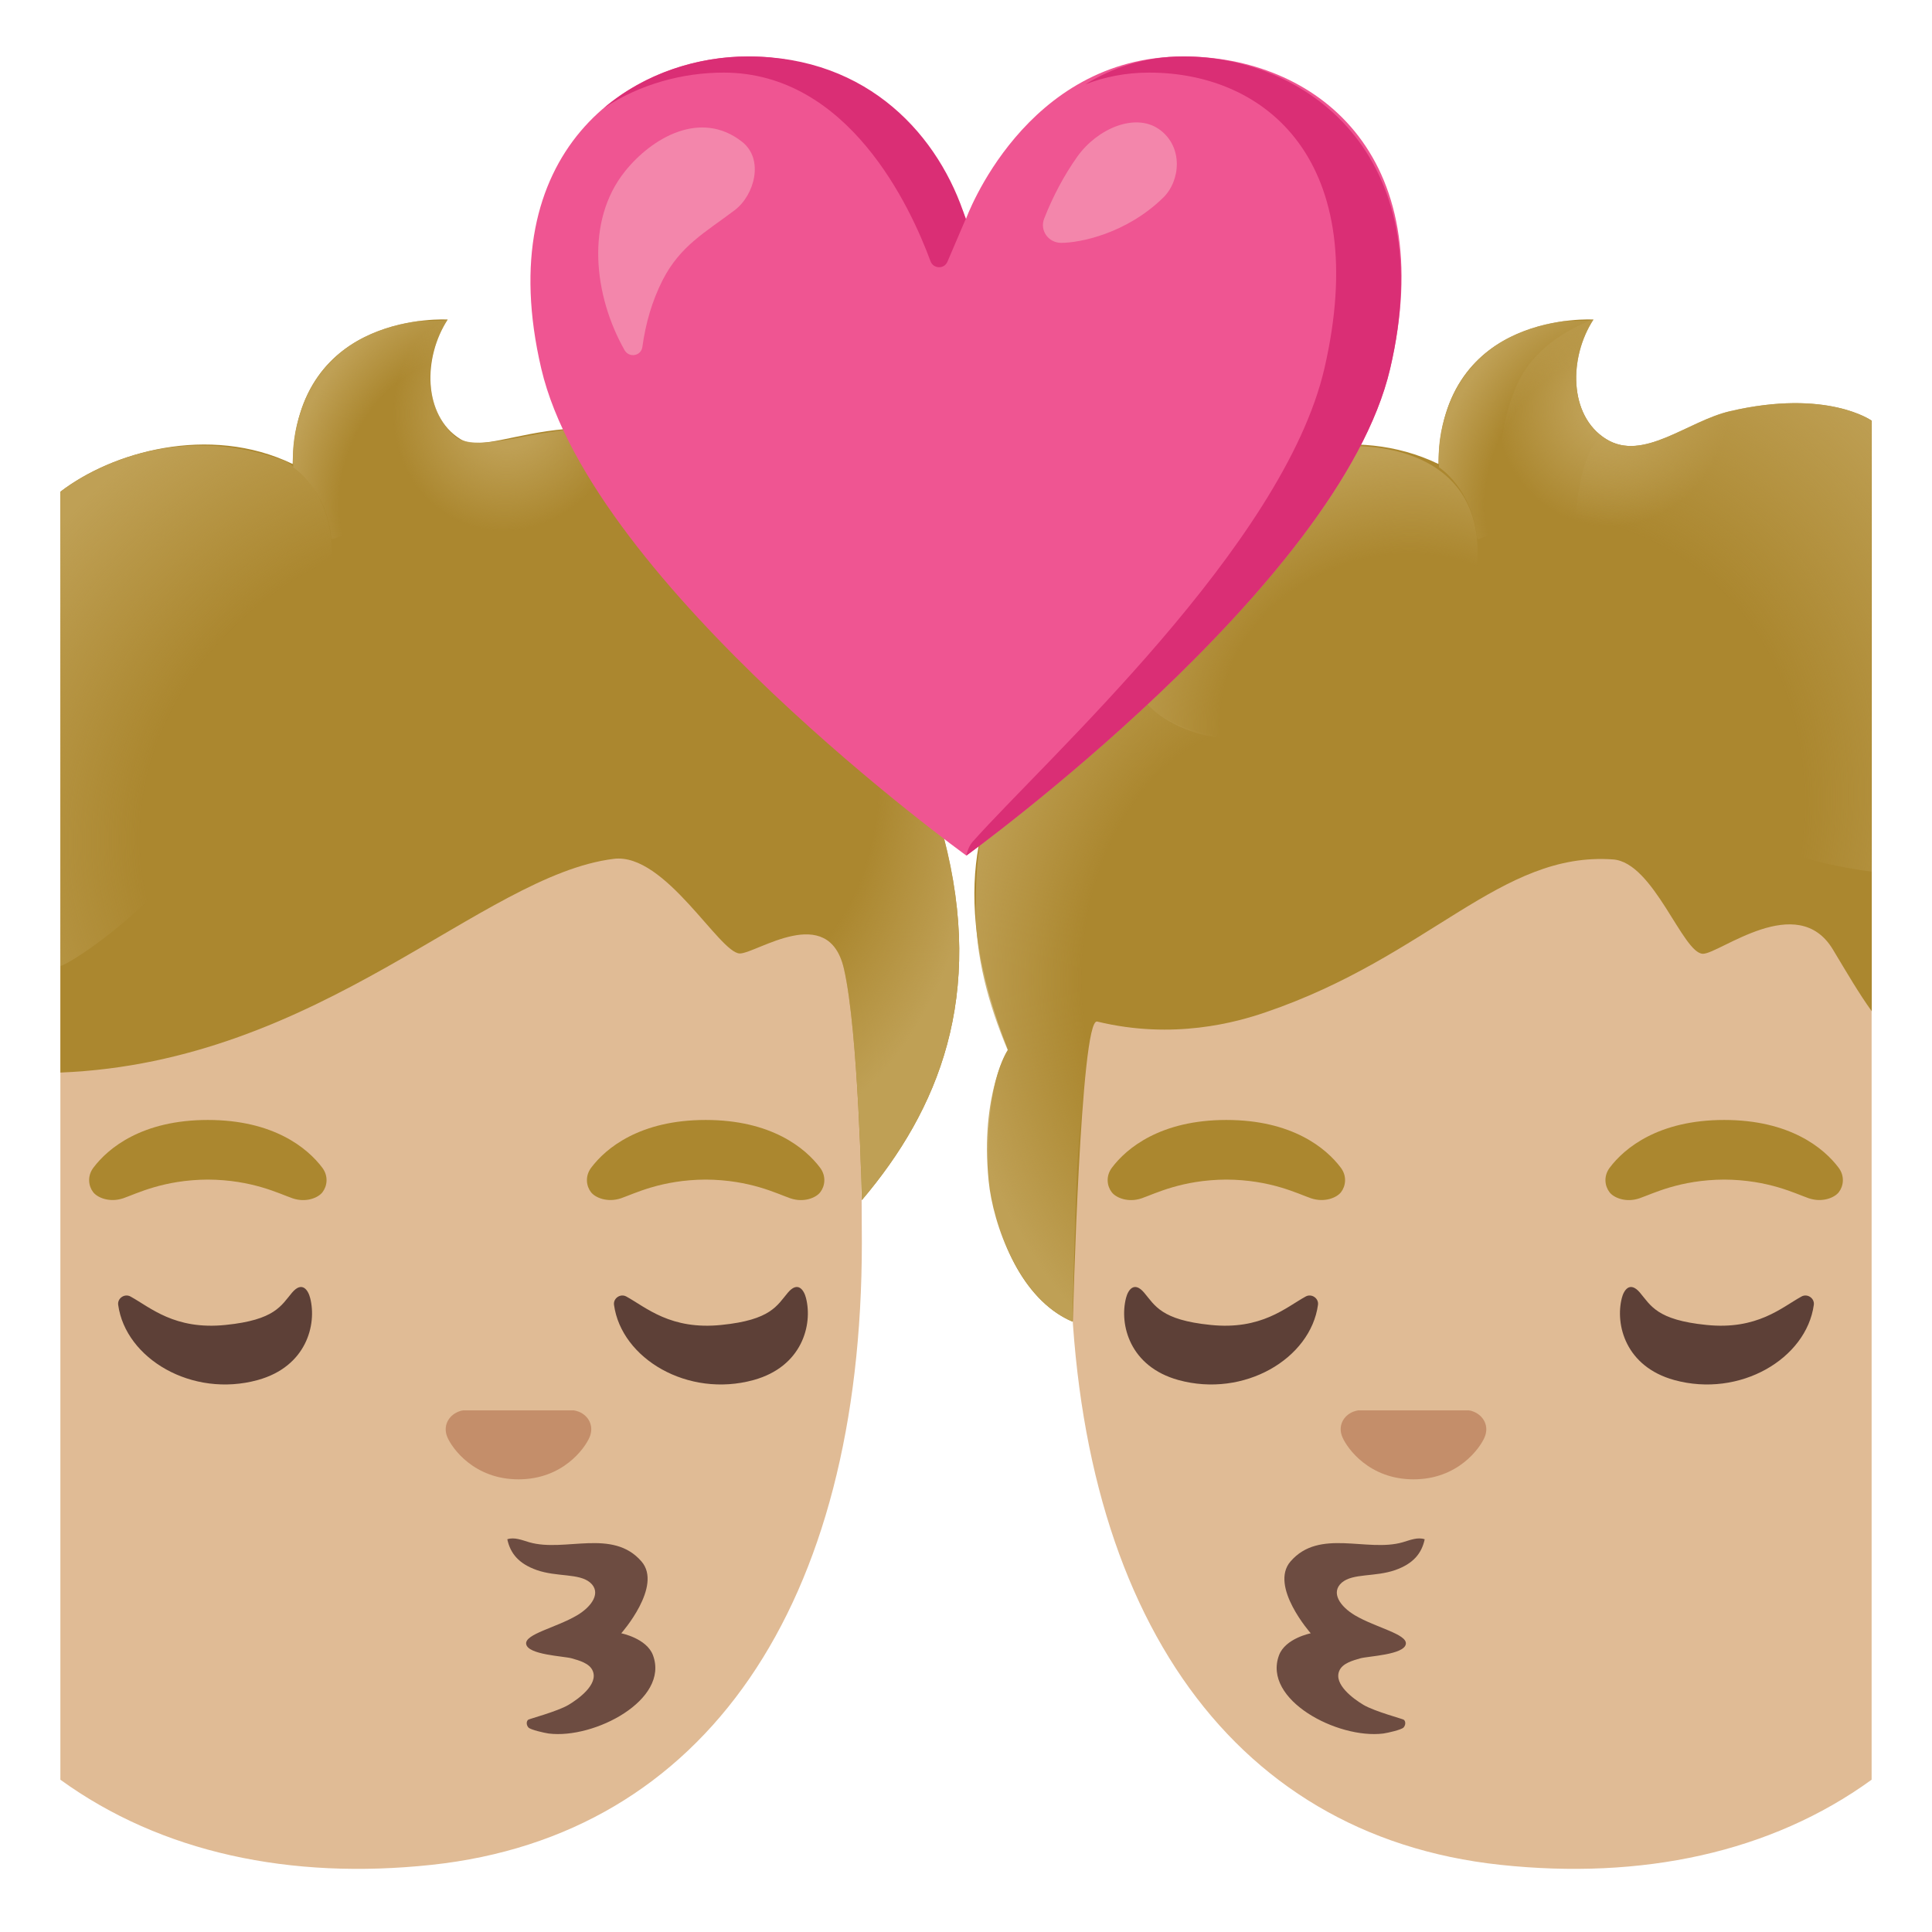 <?xml version="1.0" encoding="utf-8"?>
<!-- Generator: Adobe Illustrator 24.1.2, SVG Export Plug-In . SVG Version: 6.00 Build 0)  -->
<svg version="1.1" id="Layer_1" xmlns="http://www.w3.org/2000/svg" x="0px" y="0px"
     viewBox="0 0 128 128" style="enable-background:new 0 0 128 128;" xml:space="preserve">
<g>
	<g id="head_354_">
		<path style="fill:#E0BB95;" d="M25.73,34.74c27.05,0,31.37,19.51,31.37,47.59c0,23.97-10.35,39.27-28.5,41.22
			c-9.35,1-17.91-0.79-24.6-5.64V40.6C9.31,36.83,16.38,34.74,25.73,34.74z"/>
	</g>
	<g id="eyebrows_179_">
		<path style="fill:#AB872F;" d="M21.35,77.36c-0.97-1.29-3.22-3.16-7.58-3.16s-6.61,1.87-7.58,3.16c-0.43,0.57-0.32,1.23-0.02,1.62
			c0.28,0.37,1.09,0.71,1.99,0.41c0.9-0.31,2.66-1.22,5.61-1.24c2.95,0.02,4.71,0.93,5.61,1.24c0.9,0.31,1.72-0.04,1.99-0.41
			C21.67,78.59,21.78,77.93,21.35,77.36z"/>
		<path style="fill:#AB872F;" d="M54.33,77.36c-0.97-1.29-3.22-3.16-7.58-3.16s-6.61,1.87-7.58,3.16c-0.43,0.57-0.32,1.23-0.02,1.62
			c0.28,0.37,1.09,0.71,1.99,0.41c0.9-0.31,2.66-1.22,5.61-1.24c2.95,0.02,4.71,0.93,5.61,1.24c0.9,0.31,1.72-0.04,1.99-0.41
			C54.65,78.59,54.76,77.93,54.33,77.36z"/>
	</g>
	<g id="eyes_176_">
		<path style="fill:#5D4037;" d="M19.35,85.64c0.67-0.79,1.07-0.16,1.2,0.36c0.45,1.76-0.25,4.54-3.47,5.43
			c-4.36,1.2-8.76-1.42-9.25-4.98c-0.06-0.44,0.43-0.77,0.82-0.55c1.31,0.72,2.93,2.23,6.3,1.88
			C18.23,87.45,18.63,86.49,19.35,85.64z"/>
		<path style="fill:#5D4037;" d="M52.2,85.64c0.67-0.79,1.07-0.16,1.2,0.36c0.45,1.76-0.25,4.54-3.47,5.43
			c-4.36,1.2-8.76-1.42-9.25-4.98c-0.06-0.44,0.43-0.77,0.82-0.55c1.31,0.72,2.93,2.23,6.3,1.88C51.08,87.45,51.48,86.49,52.2,85.64
			z"/>
	</g>
	<path id="mouth_104_" style="fill:#6D4C41;" d="M36.35,114.85c3.02,0.38,8.02-2.23,6.91-5.19c-0.42-1.12-2.1-1.45-2.1-1.45
		s2.76-3.12,1.34-4.76c-1.91-2.21-5.07-0.59-7.43-1.27c-0.48-0.14-0.99-0.36-1.46-0.2c0.2,0.94,0.76,1.62,1.95,2.04
		c1.34,0.47,2.8,0.2,3.54,0.83c0.76,0.66,0.11,1.59-0.87,2.17c-1.39,0.82-3.47,1.24-3.37,1.9c0.11,0.72,2.49,0.8,3.02,0.95
		c0.48,0.14,1.18,0.32,1.39,0.83c0.38,0.89-0.93,1.85-1.6,2.25c-0.74,0.44-2.61,0.93-2.68,0.99c-0.14,0.12-0.11,0.37,0.02,0.51
		C35.14,114.6,36.06,114.81,36.35,114.85z"/>
	<path id="nose_177_" style="fill:#C48E6A;" d="M38.35,93.53c-0.11-0.04-0.22-0.07-0.33-0.09h-7.33c-0.11,0.01-0.22,0.04-0.33,0.09
		c-0.66,0.27-1.03,0.96-0.72,1.69c0.31,0.73,1.77,2.79,4.71,2.79c2.94,0,4.4-2.06,4.71-2.79C39.37,94.49,39.01,93.8,38.35,93.53z"/>
	<path id="hair_604_" style="fill:#AB872F;" d="M62.52,55.44c-1.44-5.5-3.51-16.65-11.47-22.57c-11.22-8.35-18.1-2.25-20.55-3.78
		c-2.51-1.56-2.46-5.44-0.84-7.92c0,0-10.1-0.63-10.27,9.57C13.84,28.07,7.37,29.97,4,32.58v38.48
		c17.28-0.69,27.89-13.08,36.67-14.16c3.4-0.42,7.01,6.28,8.35,6.27c1.11-0.01,5.86-3.42,6.89,1c0.97,4.17,1.19,15.34,1.19,15.34
		C62.18,73.52,65.28,66.01,62.52,55.44z"/>
	<g id="hairHighlights_29_">
		
			<radialGradient id="SVGID_1_" cx="33.723" cy="27.052" r="11.78" gradientTransform="matrix(0.938 0.347 -0.375 1.013 12.247 -12.062)" gradientUnits="userSpaceOnUse">
			<stop  offset="0.206" style="stop-color:#BFA055"/>
			<stop  offset="0.646" style="stop-color:#BFA055;stop-opacity:0"/>
		</radialGradient>
		<path style="fill:url(#SVGID_1_);" d="M37.38,28.49c0,0-1.37,0.18-2.58,0.42c-1.83,0.36-3.86,0.74-4.71-0.04
			c-2.02-1.86-2.05-5.22-0.43-7.7c-0.02,0.02-2.83,1.04-4.23,5.09c-0.71,2.07-1.24,8.83,3.53,11.02c6.27,2.88,13.74,1.1,15.53-1.02
			C46.78,33.57,39.88,27.92,37.38,28.49z"/>
		
			<radialGradient id="SVGID_2_" cx="28.408" cy="31.345" r="9.034" gradientTransform="matrix(0.905 0.425 -0.616 1.31 21.987 -21.802)" gradientUnits="userSpaceOnUse">
			<stop  offset="0.598" style="stop-color:#BFA055;stop-opacity:0"/>
			<stop  offset="1" style="stop-color:#BFA055"/>
		</radialGradient>
		<path style="fill:url(#SVGID_2_);" d="M30.5,29.09c-2.51-1.56-2.46-5.44-0.84-7.92c-0.08,0.12-1.8,0.08-1.99,0.11
			c-1.48,0.2-2.94,0.66-4.22,1.44c-1.67,1.03-2.88,2.6-3.5,4.46c-0.45,1.33-0.61,2.57-0.52,3.78c0,0,2.19,1.39,2.53,4.7
			C22.01,36.3,31.75,29.86,30.5,29.09z"/>
		
			<radialGradient id="SVGID_3_" cx="30.911" cy="54.034" r="36.311" gradientTransform="matrix(0.955 -0.295 0.258 0.834 -12.543 18.105)" gradientUnits="userSpaceOnUse">
			<stop  offset="0.602" style="stop-color:#BFA055;stop-opacity:0"/>
			<stop  offset="1" style="stop-color:#BFA055"/>
		</radialGradient>
		<path style="fill:url(#SVGID_3_);" d="M18.26,49.03c1.55-2.59,3.29-8.22,3.64-11.22c0.14-1.22,0.08-2.29-0.15-3.21
			c-0.47-1.88-1.48-3.18-2.8-4.03C10.48,27.39,4.28,32.37,4,32.58V64C4.27,64.05,11.84,59.77,18.26,49.03z"/>
		
			<radialGradient id="SVGID_4_" cx="49.402" cy="51.243" r="18.552" gradientTransform="matrix(1 0 0 1.553 0 -28.322)" gradientUnits="userSpaceOnUse">
			<stop  offset="0.475" style="stop-color:#BFA055;stop-opacity:0"/>
			<stop  offset="0.845" style="stop-color:#BFA055"/>
		</radialGradient>
		<path style="fill:url(#SVGID_4_);" d="M62.52,55.44c-1.44-5.5-3.51-16.65-11.47-22.57c-1.52-1.13-2.95-1.99-4.31-2.64l2.28,32.94
			c1.11-0.01,5.86-3.42,6.89,1c0.97,4.17,1.19,15.34,1.19,15.34C62.18,73.52,65.28,66.01,62.52,55.44z"/>
	</g>
</g>
<g>
	<g id="head_351_">
		<path style="fill:#E0BB95;" d="M102.27,34.74c-27.05,0-31.37,19.51-31.37,47.59c0,23.97,10.35,39.27,28.5,41.22
			c9.35,1,17.91-0.79,24.6-5.64V40.6C118.69,36.83,111.62,34.74,102.27,34.74z"/>
	</g>
	<g id="eyebrows_175_">
		<path style="fill:#AB872F;" d="M106.65,77.36c0.97-1.29,3.22-3.16,7.58-3.16c4.36,0,6.61,1.87,7.58,3.16
			c0.43,0.57,0.32,1.23,0.02,1.62c-0.28,0.37-1.09,0.71-1.99,0.41c-0.9-0.31-2.66-1.22-5.61-1.24c-2.95,0.02-4.71,0.93-5.61,1.24
			c-0.9,0.31-1.72-0.04-1.99-0.41C106.33,78.59,106.22,77.93,106.65,77.36z"/>
		<path style="fill:#AB872F;" d="M73.67,77.36c0.97-1.29,3.22-3.16,7.58-3.16c4.36,0,6.61,1.87,7.58,3.16
			c0.43,0.57,0.32,1.23,0.02,1.62c-0.28,0.37-1.09,0.71-1.99,0.41c-0.9-0.31-2.66-1.22-5.61-1.24c-2.95,0.02-4.71,0.93-5.61,1.24
			c-0.9,0.31-1.72-0.04-1.99-0.41C73.35,78.59,73.24,77.93,73.67,77.36z"/>
	</g>
	<g id="eyes_172_">
		<path style="fill:#5D4037;" d="M108.65,85.64c-0.67-0.79-1.07-0.16-1.2,0.36c-0.45,1.76,0.25,4.54,3.47,5.43
			c4.36,1.2,8.76-1.42,9.25-4.98c0.06-0.44-0.43-0.77-0.82-0.55c-1.31,0.72-2.93,2.23-6.3,1.88
			C109.76,87.45,109.37,86.49,108.65,85.64z"/>
		<path style="fill:#5D4037;" d="M75.8,85.64c-0.67-0.79-1.07-0.16-1.2,0.36c-0.45,1.76,0.25,4.54,3.47,5.43
			c4.36,1.2,8.76-1.42,9.25-4.98c0.06-0.44-0.43-0.77-0.82-0.55c-1.31,0.72-2.93,2.23-6.3,1.88C76.92,87.45,76.52,86.49,75.8,85.64z
			"/>
	</g>
	<path id="mouth_101_" style="fill:#6D4C41;" d="M91.65,114.85c-3.02,0.38-8.02-2.23-6.91-5.19c0.42-1.12,2.1-1.45,2.1-1.45
		s-2.76-3.12-1.34-4.76c1.91-2.21,5.07-0.59,7.43-1.27c0.48-0.14,0.99-0.36,1.46-0.2c-0.2,0.94-0.76,1.62-1.95,2.04
		c-1.34,0.47-2.8,0.2-3.54,0.83c-0.76,0.66-0.11,1.59,0.87,2.17c1.39,0.82,3.47,1.24,3.37,1.9c-0.11,0.72-2.49,0.8-3.02,0.95
		c-0.48,0.14-1.18,0.32-1.39,0.83c-0.38,0.89,0.93,1.85,1.6,2.25c0.74,0.44,2.61,0.93,2.68,0.99c0.14,0.12,0.11,0.37-0.02,0.51
		C92.86,114.6,91.94,114.81,91.65,114.85z"/>
	<path id="nose_174_" style="fill:#C48E6A;" d="M89.65,93.53c0.11-0.04,0.22-0.07,0.33-0.09h7.33c0.11,0.01,0.22,0.04,0.33,0.09
		c0.66,0.27,1.03,0.96,0.72,1.69c-0.31,0.73-1.77,2.79-4.71,2.79c-2.94,0-4.4-2.06-4.71-2.79C88.62,94.49,88.99,93.8,89.65,93.53z"
		/>
	<path id="hair_609_" style="fill:#AB872F;" d="M124,27.87c0,0-2.95-2.12-9.37-0.63c-2.82,0.65-5.76,3.38-8.22,1.85
		c-2.51-1.56-2.46-5.44-0.84-7.92c0,0-10.1-0.63-10.27,9.57c-5.58-2.7-12.1-0.75-15.45,1.89c-6.14,4.84-5.36,12.19-5.36,12.19
		s-15.59,4.76-7.71,24.74c0,0-1.73,2.4-1.16,8.61c0.39,4.26,2.47,8.19,5.46,9.39c0,0,0.5-20.15,1.61-19.88
		c5.06,1.23,9.25,0.04,11.15-0.61c10.89-3.71,15.57-10.67,23.03-10.13c2.7,0.19,4.62,6.26,5.96,6.25c1.11-0.01,6.25-4.18,8.6-0.29
		c0.95,1.58,1.73,2.92,2.58,4.1V27.87z"/>
	<g id="hairHighlights_34_">
		
			<radialGradient id="SVGID_5_" cx="106.827" cy="26.951" r="11.564" gradientTransform="matrix(0.938 0.347 -0.362 0.978 16.407 -36.498)" gradientUnits="userSpaceOnUse">
			<stop  offset="0.177" style="stop-color:#BFA055"/>
			<stop  offset="0.663" style="stop-color:#BFA055;stop-opacity:0"/>
		</radialGradient>
		<path style="fill:url(#SVGID_5_);" d="M124,27.87c0,0-2.95-2.12-9.37-0.63c-2.82,0.65-5.76,3.38-8.22,1.85
			c-2.51-1.56-2.46-5.44-0.84-7.92c-0.02,0.02-3.72,1.14-5.12,4.44c-2.82,6.61-1.29,18.29,23.57,21.54
			C123.91,47.15,124,30.05,124,27.87z"/>
		
			<radialGradient id="SVGID_6_" cx="97.696" cy="57.312" r="33.753" gradientTransform="matrix(0.81 0.586 -0.707 0.976 59.058 -55.924)" gradientUnits="userSpaceOnUse">
			<stop  offset="0.602" style="stop-color:#BFA055;stop-opacity:0"/>
			<stop  offset="1" style="stop-color:#BFA055"/>
		</radialGradient>
		<path style="fill:url(#SVGID_6_);" d="M124,27.87c0,0-2.95-2.12-9.37-0.63c-2.82,0.65-5.76,3.38-8.22,1.85
			c-2.51-1.56-7.26,25.42,17.6,28.66C123.91,57.75,124,30.05,124,27.87z"/>
		
			<radialGradient id="SVGID_7_" cx="84.222" cy="50.581" r="20.851" gradientTransform="matrix(1 0 0 1.35 0 -3.381)" gradientUnits="userSpaceOnUse">
			<stop  offset="0.602" style="stop-color:#BFA055;stop-opacity:0"/>
			<stop  offset="1" style="stop-color:#BFA055"/>
		</radialGradient>
		<path style="fill:url(#SVGID_7_);" d="M83.56,48.67c-6.8,0.91-9.09-3.84-9.09-3.84c-9.46,3.93-9.79,10.72-9.83,15.18
			c-0.03,3.3,0.83,6.51,2.12,9.56c0,0-1.82,2.9-1.26,8.66c0.28,2.86,2,7.81,5.55,9.34c0,0,0.19-7.83,0.32-10.25
			c0.03-0.6,0.65-9.77,1.29-9.63C77.74,68.82,90.47,54.36,83.56,48.67z"/>
		
			<radialGradient id="SVGID_8_" cx="92.501" cy="47.092" r="19.552" gradientTransform="matrix(0.955 -0.295 0.258 0.834 -8.01 35.134)" gradientUnits="userSpaceOnUse">
			<stop  offset="0.602" style="stop-color:#BFA055;stop-opacity:0"/>
			<stop  offset="1" style="stop-color:#BFA055"/>
		</radialGradient>
		<path style="fill:url(#SVGID_8_);" d="M97.66,34.59c-1.73-6.9-12.84-5.88-17.82-1.96c-2.79,2.2-5.36,5.86-5.36,12.19
			c0,0,0.92,1.33,1.7,2.03c1.26,1.13,2.86,1.8,4.54,2.03c4.42,0.6,9.07-0.69,12.55-3.5c2.35-1.9,4.21-4.57,4.55-7.58
			C97.96,36.58,97.9,35.52,97.66,34.59z"/>
		
			<radialGradient id="SVGID_9_" cx="104.323" cy="31.345" r="9.034" gradientTransform="matrix(0.905 0.425 -0.616 1.31 29.19 -54.078)" gradientUnits="userSpaceOnUse">
			<stop  offset="0.598" style="stop-color:#BFA055;stop-opacity:0"/>
			<stop  offset="1" style="stop-color:#BFA055"/>
		</radialGradient>
		<path style="fill:url(#SVGID_9_);" d="M106.41,29.09c-2.51-1.56-2.46-5.44-0.84-7.92c-0.08,0.12-1.8,0.08-1.99,0.11
			c-1.48,0.2-2.94,0.66-4.22,1.44c-1.67,1.03-2.88,2.6-3.5,4.46c-0.45,1.33-0.61,2.57-0.52,3.78c0,0,2.19,1.39,2.53,4.7
			C97.93,36.3,107.66,29.86,106.41,29.09z"/>
	</g>
</g>
<g>
	<path style="fill:#EF5592;" d="M78.41,3.74C67.87,3.74,64,14.5,64,14.5S60.18,3.74,49.57,3.74c-7.97,0-17.07,6.32-13.71,20.68
		c3.36,14.36,28.16,32.26,28.16,32.26s24.72-17.9,28.08-32.26C95.46,10.06,87.02,3.74,78.41,3.74z"/>
	<g>
		<path style="fill:#DA2E75;" d="M47.94,4.81c8.27,0,12.38,8.89,13.71,12.5c0.19,0.51,0.91,0.53,1.12,0.03l1.21-2.83
			c-1.71-5.45-6.4-10.77-14.41-10.77c-3.32,0-6.82,1.1-9.55,3.41C42.42,5.56,45.25,4.81,47.94,4.81z"/>
		<path style="fill:#DA2E75;" d="M78.41,3.74c-2.55,0-4.7,0.74-6.51,1.85c1.27-0.49,2.68-0.78,4.23-0.78
			c7.8,0,14.77,5.91,11.62,19.58c-2.7,11.73-18.5,25.96-23.32,31.39c-0.31,0.35-0.41,0.91-0.41,0.91s24.72-17.9,28.08-32.26
			C95.46,10.06,86.38,3.74,78.41,3.74z"/>
	</g>
	<g>
		<g>
			<g>
				<path style="fill:#F386AB;" d="M41.4,11.36c1.8-2.25,5.03-4.11,7.76-1.97c1.48,1.16,0.83,3.54-0.49,4.54
					c-1.93,1.46-3.6,2.34-4.77,4.63c-0.7,1.38-1.13,2.88-1.34,4.42c-0.08,0.61-0.88,0.75-1.18,0.22
					C39.34,19.6,38.77,14.65,41.4,11.36z"/>
			</g>
		</g>
	</g>
	<path style="fill:#F386AB;" d="M70.31,16.09c-0.85,0-1.44-0.82-1.13-1.61c0.57-1.45,1.31-2.86,2.2-4.11
		c1.32-1.85,3.82-2.92,5.41-1.81c1.63,1.15,1.42,3.43,0.27,4.54C74.61,15.49,71.53,16.09,70.31,16.09z"/>
</g>
</svg>
